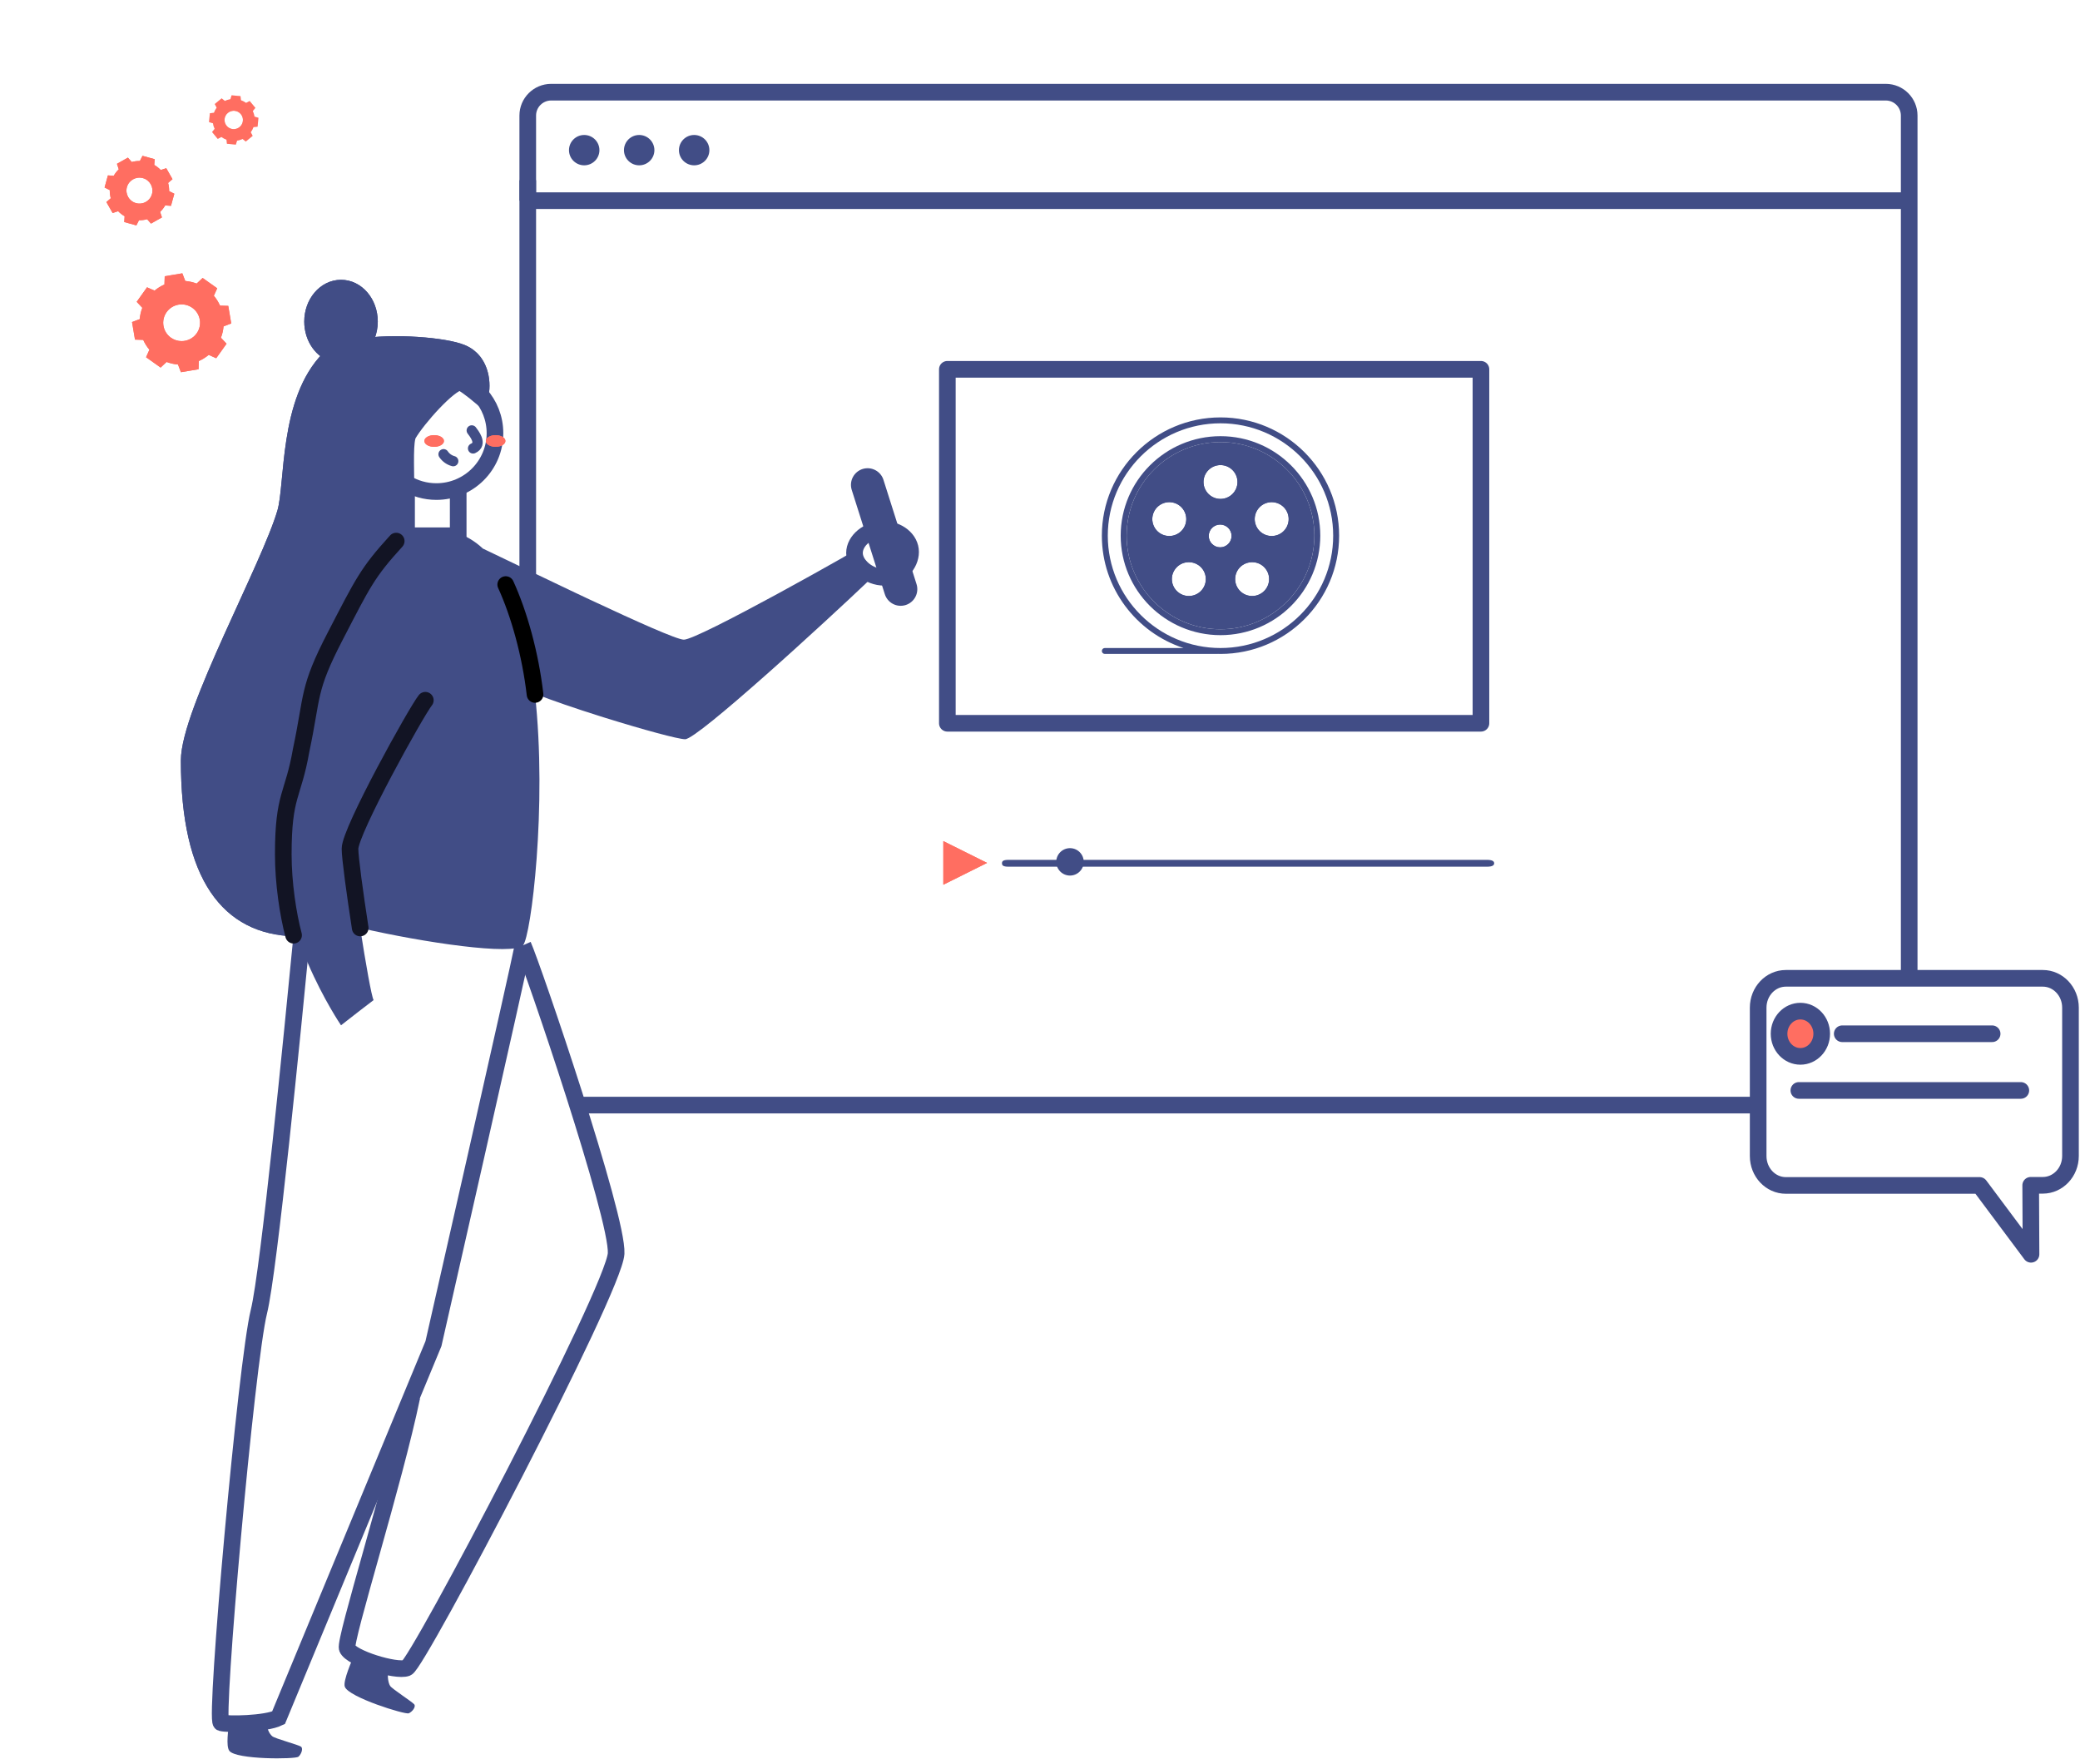 <svg width="125" height="106" viewBox="0 0 125 106" fill="none" xmlns="http://www.w3.org/2000/svg">
<g clip-path="url(#clip0_179_6221)">
<path d="M31.716 12.058V6.943C31.716 6.168 32.346 5.539 33.124 5.539H113.327C114.105 5.539 114.735 6.168 114.735 6.943V58.79" stroke="#414D86"/>
<path d="M105.649 66.406H34.653" stroke="#414D86"/>
<path d="M31.716 34.844V10.829" stroke="#414D86"/>
<path fill-rule="evenodd" clip-rule="evenodd" d="M36.023 9.023C36.023 9.526 35.613 9.934 35.108 9.934C34.603 9.934 34.194 9.526 34.194 9.023C34.194 8.519 34.603 8.111 35.108 8.111C35.613 8.111 36.023 8.519 36.023 9.023Z" fill="#414D86"/>
<path fill-rule="evenodd" clip-rule="evenodd" d="M39.327 9.023C39.327 9.526 38.917 9.934 38.413 9.934C37.907 9.934 37.498 9.526 37.498 9.023C37.498 8.519 37.907 8.111 38.413 8.111C38.917 8.111 39.327 8.519 39.327 9.023Z" fill="#414D86"/>
<path fill-rule="evenodd" clip-rule="evenodd" d="M42.631 9.023C42.631 9.526 42.222 9.934 41.717 9.934C41.211 9.934 40.802 9.526 40.802 9.023C40.802 8.519 41.211 8.111 41.717 8.111C42.222 8.111 42.631 8.519 42.631 9.023Z" fill="#414D86"/>
<path d="M64.302 52.613C63.847 52.613 63.476 52.243 63.476 51.789C63.476 51.335 63.847 50.966 64.302 50.966C64.758 50.966 65.128 51.335 65.128 51.789C65.128 52.243 64.758 52.613 64.302 52.613Z" fill="#414D86"/>
<path d="M89.353 52.081H60.611C60.263 52.081 60.216 51.989 60.216 51.875C60.216 51.761 60.263 51.669 60.611 51.669H89.353C89.7 51.669 89.794 51.761 89.794 51.875C89.794 51.989 89.7 52.081 89.353 52.081Z" fill="#414D86"/>
<g filter="url(#filter0_f_179_6221)">
<path d="M56.69 50.543V53.164L59.32 51.853L56.69 50.543Z" fill="#FF6E61"/>
</g>
<path d="M56.69 50.543V53.164L59.32 51.853L56.69 50.543Z" fill="#FF6E61"/>
<path d="M56.932 43.462H88.999V22.192H56.932V43.462Z" stroke="#414D86" stroke-linejoin="round"/>
<path d="M73.347 26.565C76.457 26.565 78.988 29.088 78.988 32.188C78.988 35.289 76.457 37.812 73.347 37.812C70.236 37.812 67.706 35.289 67.706 32.188C67.706 29.088 70.236 26.565 73.347 26.565ZM71.447 33.78C71.394 33.78 71.34 33.784 71.285 33.793C71.016 33.835 70.78 33.98 70.62 34.2C70.459 34.419 70.394 34.688 70.437 34.957C70.48 35.225 70.625 35.461 70.845 35.62C71.066 35.78 71.335 35.845 71.605 35.802C71.874 35.76 72.111 35.615 72.271 35.395C72.602 34.942 72.5 34.304 72.045 33.974C71.869 33.847 71.661 33.78 71.447 33.78ZM75.246 33.78C75.032 33.78 74.825 33.847 74.648 33.974C74.428 34.134 74.283 34.37 74.24 34.638C74.198 34.907 74.262 35.175 74.422 35.395C74.583 35.615 74.819 35.76 75.088 35.802C75.358 35.845 75.627 35.78 75.848 35.62C76.069 35.461 76.213 35.225 76.256 34.957C76.299 34.688 76.234 34.419 76.074 34.2C75.913 33.98 75.677 33.835 75.408 33.793C75.354 33.784 75.3 33.78 75.246 33.78ZM73.327 31.521C72.948 31.521 72.641 31.828 72.641 32.205C72.641 32.582 72.948 32.889 73.327 32.889C73.705 32.889 74.013 32.582 74.013 32.205C74.013 31.828 73.705 31.521 73.327 31.521ZM77.394 30.878C77.22 30.344 76.643 30.051 76.108 30.224C75.573 30.398 75.279 30.973 75.453 31.506C75.537 31.765 75.717 31.975 75.96 32.099C76.203 32.222 76.479 32.243 76.739 32.16C76.998 32.076 77.209 31.896 77.333 31.654C77.456 31.412 77.478 31.136 77.394 30.878ZM70.585 30.224C70.05 30.051 69.473 30.344 69.299 30.878C69.215 31.136 69.237 31.412 69.361 31.654C69.484 31.896 69.695 32.076 69.955 32.16C70.49 32.333 71.067 32.04 71.241 31.506C71.415 30.973 71.121 30.398 70.585 30.224ZM73.347 27.947C72.784 27.947 72.326 28.403 72.326 28.964C72.326 29.525 72.784 29.981 73.347 29.981C73.909 29.981 74.367 29.525 74.367 28.964C74.367 28.403 73.909 27.947 73.347 27.947Z" fill="#414D86"/>
<path d="M73.347 26.21C70.04 26.21 67.349 28.892 67.349 32.189C67.349 35.485 70.04 38.167 73.347 38.167C76.654 38.167 79.344 35.485 79.344 32.189C79.344 28.892 76.654 26.21 73.347 26.21ZM73.347 37.812C70.236 37.812 67.706 35.289 67.706 32.189C67.706 29.088 70.236 26.566 73.347 26.566C76.457 26.566 78.988 29.088 78.988 32.189C78.988 35.289 76.457 37.812 73.347 37.812Z" fill="#414D86"/>
<path d="M73.346 30.337C74.106 30.337 74.723 29.721 74.723 28.964C74.723 28.207 74.106 27.591 73.346 27.591C72.587 27.591 71.969 28.207 71.969 28.964C71.969 29.721 72.587 30.337 73.346 30.337ZM73.346 27.947C73.909 27.947 74.367 28.403 74.367 28.964C74.367 29.525 73.909 29.981 73.346 29.981C72.784 29.981 72.326 29.525 72.326 28.964C72.326 28.403 72.784 27.947 73.346 27.947Z" fill="#414D86"/>
<path d="M71.579 31.616C71.814 30.896 71.417 30.121 70.695 29.887C69.973 29.652 69.195 30.048 68.96 30.768C68.847 31.117 68.876 31.488 69.043 31.815C69.21 32.142 69.495 32.384 69.844 32.498C69.985 32.543 70.128 32.565 70.269 32.565C70.849 32.565 71.391 32.196 71.579 31.616ZM69.954 32.16C69.695 32.076 69.484 31.896 69.361 31.654C69.237 31.412 69.215 31.136 69.299 30.878C69.473 30.344 70.05 30.051 70.585 30.225C71.12 30.398 71.414 30.973 71.24 31.506C71.067 32.04 70.489 32.333 69.954 32.16Z" fill="#414D86"/>
<path d="M72.255 33.687C71.957 33.472 71.594 33.384 71.23 33.442C70.866 33.499 70.547 33.694 70.331 33.991C70.115 34.287 70.028 34.65 70.085 35.012C70.143 35.374 70.338 35.692 70.636 35.908C70.874 36.08 71.154 36.17 71.442 36.17C71.515 36.17 71.588 36.165 71.661 36.153C72.024 36.096 72.343 35.901 72.559 35.604C73.005 34.992 72.869 34.132 72.255 33.687ZM72.271 35.395C72.111 35.615 71.874 35.76 71.605 35.802C71.335 35.845 71.066 35.78 70.845 35.62C70.625 35.461 70.48 35.225 70.437 34.957C70.394 34.688 70.459 34.419 70.62 34.2C70.78 33.98 71.016 33.835 71.285 33.793C71.34 33.784 71.394 33.78 71.447 33.78C71.661 33.78 71.869 33.847 72.045 33.974C72.5 34.304 72.602 34.942 72.271 35.395Z" fill="#414D86"/>
<path d="M75.463 33.442C75.1 33.384 74.736 33.472 74.439 33.687C74.141 33.903 73.945 34.221 73.888 34.583C73.83 34.945 73.918 35.308 74.134 35.604C74.35 35.901 74.669 36.096 75.032 36.153C75.105 36.165 75.178 36.17 75.251 36.17C75.539 36.17 75.82 36.08 76.057 35.908C76.355 35.692 76.55 35.374 76.608 35.012C76.665 34.65 76.578 34.287 76.362 33.991C76.146 33.694 75.827 33.499 75.463 33.442ZM76.256 34.957C76.213 35.225 76.068 35.461 75.848 35.62C75.627 35.78 75.357 35.845 75.088 35.802C74.819 35.76 74.582 35.615 74.422 35.395C74.262 35.175 74.197 34.907 74.24 34.638C74.283 34.37 74.427 34.134 74.648 33.974C74.824 33.847 75.032 33.78 75.246 33.78C75.299 33.78 75.354 33.784 75.408 33.793C75.677 33.835 75.913 33.98 76.073 34.2C76.234 34.419 76.299 34.688 76.256 34.957Z" fill="#414D86"/>
<path d="M75.998 29.887C75.275 30.121 74.879 30.896 75.113 31.616C75.227 31.965 75.47 32.249 75.798 32.415C75.994 32.515 76.207 32.565 76.421 32.565C76.565 32.565 76.708 32.543 76.849 32.498C77.198 32.384 77.483 32.142 77.65 31.815C77.817 31.488 77.846 31.117 77.733 30.768C77.498 30.048 76.72 29.652 75.998 29.887ZM77.394 30.878C77.478 31.136 77.456 31.412 77.332 31.654C77.209 31.896 76.998 32.076 76.738 32.16C76.479 32.244 76.203 32.222 75.96 32.099C75.717 31.975 75.537 31.765 75.453 31.506C75.279 30.973 75.573 30.398 76.108 30.224C76.643 30.051 77.22 30.344 77.394 30.878Z" fill="#414D86"/>
<path d="M73.347 25.082C69.415 25.082 66.217 28.27 66.217 32.189C66.217 35.334 68.278 38.007 71.124 38.94H66.395C66.297 38.94 66.217 39.019 66.217 39.117C66.217 39.216 66.297 39.295 66.395 39.295H73.174C73.181 39.295 73.187 39.292 73.193 39.291C73.244 39.292 73.295 39.295 73.347 39.295C77.278 39.295 80.476 36.107 80.476 32.189C80.476 28.27 77.278 25.082 73.347 25.082ZM73.347 38.94C69.612 38.94 66.574 35.911 66.574 32.189C66.574 28.466 69.612 25.437 73.347 25.437C77.081 25.437 80.119 28.466 80.119 32.189C80.119 35.911 77.081 38.94 73.347 38.94Z" fill="#414D86"/>
<path d="M74.369 32.205C74.369 31.632 73.901 31.166 73.326 31.166C72.751 31.166 72.284 31.632 72.284 32.205C72.284 32.778 72.751 33.244 73.326 33.244C73.901 33.244 74.369 32.778 74.369 32.205ZM73.326 32.889C72.948 32.889 72.64 32.582 72.64 32.205C72.64 31.828 72.948 31.521 73.326 31.521C73.705 31.521 74.012 31.828 74.012 32.205C74.012 32.582 73.705 32.889 73.326 32.889Z" fill="#414D86"/>
<path d="M31.922 12.058H114.529" stroke="#414D86" stroke-linecap="square"/>
<path d="M13.754 103.58C13.737 103.865 13.56 104.915 13.783 105.21C14.191 105.745 17.759 105.718 17.935 105.563C18.111 105.409 18.231 105.066 18.088 104.957C17.945 104.849 16.549 104.479 16.367 104.336C16.185 104.193 15.961 103.775 16.083 103.403L13.754 103.58Z" fill="#414D86"/>
<path d="M31.433 56.801C32.041 58.174 37.145 73.141 37.027 75.323C36.909 77.505 25.098 99.991 24.446 100.228C23.794 100.466 21.084 99.636 20.865 99.046C20.682 98.55 23.702 89.026 24.75 83.942" stroke="#414D86"/>
<path d="M31.434 56.801C31.128 58.419 26.049 80.743 26.049 80.743L16.737 103.223C15.962 103.599 13.684 103.64 13.286 103.52C12.887 103.4 14.801 81.874 15.558 78.823C16.166 76.374 17.597 61.803 18.127 56.326" stroke="#414D86"/>
<path d="M21.284 99.447C21.18 99.712 20.596 101.008 20.722 101.357C20.948 101.99 24.351 103.047 24.566 102.953C24.781 102.858 25.002 102.567 24.899 102.422C24.796 102.277 23.579 101.502 23.447 101.309C23.316 101.116 23.215 100.495 23.447 100.176L21.284 99.447Z" fill="#414D86"/>
<path d="M24.433 29.073C24.433 30.654 24.433 31.694 24.433 32.193H27.536V29.309" stroke="#414D86"/>
<path d="M20.494 17.313C19.55 17.313 18.784 18.213 18.784 19.323C18.784 20.294 19.37 21.105 20.148 21.293C20.002 21.372 19.878 21.46 19.781 21.558C17.251 24.102 17.65 29.104 17.155 30.803C16.197 34.095 11.369 42.808 11.369 45.703C11.369 52.712 13.785 55.657 17.689 55.763C18.418 54.005 19.062 51.032 19.62 46.843C20.326 41.556 21.429 37.651 22.931 35.127C22.931 35.127 22.931 35.126 22.931 35.124L22.931 35.109C22.933 35.012 22.992 34.505 23.862 33.252C24.395 32.485 24.414 30.657 24.394 29.026C24.928 29.351 25.554 29.538 26.225 29.538C28.169 29.538 29.746 27.966 29.746 26.028C29.746 25.134 29.41 24.318 28.858 23.698C28.983 23.254 29.024 21.731 27.746 21.199C26.749 20.783 23.686 20.517 21.596 20.858C21.967 20.49 22.203 19.939 22.203 19.323C22.203 18.213 21.437 17.313 20.494 17.313Z" stroke="#414D86"/>
<g filter="url(#filter1_f_179_6221)">
<path d="M29.785 26.85C29.46 26.85 29.196 26.693 29.196 26.499C29.196 26.305 29.46 26.148 29.785 26.148C30.11 26.148 30.373 26.305 30.373 26.499C30.373 26.693 30.11 26.85 29.785 26.85Z" fill="#FF6E61"/>
</g>
<g filter="url(#filter2_f_179_6221)">
<path d="M26.091 26.85C25.766 26.85 25.503 26.693 25.503 26.499C25.503 26.305 25.766 26.148 26.091 26.148C26.416 26.148 26.68 26.305 26.68 26.499C26.68 26.693 26.416 26.85 26.091 26.85Z" fill="#FF6E61"/>
</g>
<path d="M26.091 26.85C25.766 26.85 25.503 26.693 25.503 26.499C25.503 26.305 25.766 26.148 26.091 26.148C26.416 26.148 26.68 26.305 26.68 26.499C26.68 26.693 26.416 26.85 26.091 26.85Z" fill="#FF6E61"/>
<path d="M29.785 26.85C29.46 26.85 29.196 26.693 29.196 26.499C29.196 26.305 29.46 26.148 29.785 26.148C30.11 26.148 30.373 26.305 30.373 26.499C30.373 26.693 30.11 26.85 29.785 26.85Z" fill="#FF6E61"/>
<path d="M28.351 25.866C28.461 26.022 29.026 26.678 28.43 26.945" stroke="#414D86" stroke-width="0.62" stroke-linecap="round"/>
<path d="M27.237 27.71C27 27.647 26.794 27.499 26.657 27.296" stroke="#414D86" stroke-width="0.62" stroke-linecap="round"/>
<path d="M20.494 17.313C19.55 17.313 18.785 18.213 18.785 19.323C18.785 20.294 19.37 21.105 20.149 21.293C20.003 21.372 19.879 21.46 19.782 21.558C17.252 24.102 17.651 29.104 17.155 30.803C16.197 34.095 11.37 42.808 11.37 45.703C11.37 52.712 13.786 55.657 17.69 55.763C18.418 54.005 19.062 51.032 19.621 46.843C20.326 41.556 21.43 37.651 22.931 35.127C22.931 35.127 22.931 35.126 22.931 35.124L22.931 35.109C22.933 35.012 22.993 34.505 23.863 33.252C24.841 31.843 24.086 26.852 24.543 26.08C25.106 25.125 26.961 23.045 27.64 22.962C27.77 22.945 28.496 23.508 28.827 23.786C28.968 23.514 29.131 21.776 27.747 21.199C26.749 20.783 23.687 20.517 21.597 20.858C21.968 20.49 22.203 19.939 22.203 19.323C22.203 18.213 21.438 17.313 20.494 17.313Z" fill="#414D86" stroke="#414D86"/>
<path d="M25.592 31.872C24.67 31.99 23.825 32.642 23.059 33.656C19.895 36.751 17.337 48.928 17.133 50.214C16.303 55.457 20.494 61.611 20.494 61.611C20.494 61.611 20.97 61.238 21.475 60.846L21.613 60.739C21.936 60.489 22.254 60.245 22.453 60.096C22.334 59.909 21.974 57.873 21.646 55.762C25.456 56.639 30.86 57.438 31.434 56.801C31.911 56.271 32.896 48.438 32.148 41.685C33.17 42.091 34.626 42.586 36.075 43.042L36.395 43.142C38.629 43.839 40.767 44.421 41.174 44.421C41.55 44.421 43.678 42.638 45.99 40.591L46.218 40.389C46.294 40.321 46.37 40.253 46.447 40.185L46.771 39.896C46.844 39.831 46.917 39.765 46.99 39.7L47.209 39.503L47.427 39.307C47.463 39.274 47.5 39.241 47.536 39.209L47.753 39.013C50.205 36.796 52.417 34.715 52.503 34.597C52.689 34.34 51.924 33.553 51.423 33.053C51.343 33.104 51.072 33.263 50.665 33.495L50.451 33.617C49.576 34.114 48.227 34.868 46.82 35.633L46.525 35.793C45.359 36.425 44.174 37.053 43.204 37.538L43 37.64C42.029 38.121 41.307 38.438 41.096 38.438C40.692 38.438 38.224 37.331 35.597 36.1L35.267 35.946L34.938 35.79C34.828 35.739 34.718 35.687 34.608 35.635L34.279 35.479C31.979 34.39 29.801 33.332 29.02 32.964L29.017 32.962C28.112 32.118 26.986 31.697 25.592 31.872Z" fill="#414D86"/>
<path d="M53.133 34.689C52.223 34.689 51.352 33.978 51.352 33.23C51.352 32.482 52.166 31.812 53.075 31.812C53.985 31.812 54.723 32.419 54.723 33.167C54.723 33.915 54.042 34.689 53.133 34.689Z" stroke="#414D86"/>
<path d="M25.561 42.079C25.021 42.752 21.034 49.924 21.034 51.003C21.034 51.537 21.326 53.687 21.647 55.763" stroke="#121424" stroke-linecap="round" stroke-linejoin="round"/>
<path d="M30.392 35.127C31.194 36.881 31.872 39.295 32.154 41.73" stroke="black" stroke-linecap="round" stroke-linejoin="round"/>
<path d="M52.139 29.136L54.127 35.403" stroke="#414D86" stroke-width="2" stroke-linecap="round"/>
<path d="M23.811 32.514C22.082 34.408 21.814 35.007 20.143 38.232C18.473 41.457 18.801 41.766 18.098 45.083C17.614 47.859 17.024 47.715 17.024 51.336C17.024 53.072 17.31 54.942 17.643 56.197" stroke="#121424" stroke-linecap="round"/>
<g filter="url(#filter3_f_179_6221)">
<path fill-rule="evenodd" clip-rule="evenodd" d="M10.957 16.424L10.428 16.513L9.899 16.601L9.883 17.094C9.671 17.188 9.47 17.312 9.288 17.465L8.837 17.264L8.526 17.7L8.215 18.136L8.553 18.495C8.468 18.716 8.416 18.946 8.396 19.177L7.935 19.353L8.024 19.88L8.113 20.408L8.607 20.424C8.701 20.635 8.826 20.835 8.979 21.017L8.778 21.466L9.215 21.776L9.652 22.087L10.012 21.75C10.235 21.834 10.465 21.886 10.696 21.906L10.873 22.366L11.402 22.277L11.932 22.188L11.947 21.696C12.159 21.602 12.36 21.478 12.542 21.325L12.993 21.526L13.304 21.09L13.615 20.654L13.277 20.295C13.363 20.073 13.414 19.844 13.434 19.613L13.896 19.437L13.807 18.909L13.717 18.381L13.223 18.366C13.129 18.154 13.005 17.955 12.851 17.773L13.053 17.324L12.615 17.013L12.178 16.703L11.818 17.04C11.596 16.955 11.365 16.904 11.134 16.884L10.957 16.424ZM10.273 20.294C9.775 19.941 9.659 19.252 10.013 18.755C10.368 18.258 11.059 18.142 11.557 18.496C12.055 18.849 12.172 19.538 11.817 20.035C11.601 20.337 11.26 20.498 10.914 20.498C10.692 20.498 10.468 20.432 10.273 20.294Z" fill="#FF6E61"/>
</g>
<path fill-rule="evenodd" clip-rule="evenodd" d="M10.957 16.424L10.428 16.513L9.899 16.601L9.883 17.094C9.671 17.188 9.47 17.312 9.288 17.465L8.837 17.264L8.526 17.7L8.215 18.136L8.553 18.495C8.468 18.716 8.416 18.946 8.396 19.177L7.935 19.353L8.024 19.88L8.113 20.408L8.607 20.424C8.701 20.635 8.826 20.835 8.979 21.017L8.778 21.466L9.215 21.776L9.652 22.087L10.012 21.75C10.235 21.834 10.465 21.886 10.696 21.906L10.873 22.366L11.402 22.277L11.932 22.188L11.947 21.696C12.159 21.602 12.36 21.478 12.542 21.325L12.993 21.526L13.304 21.09L13.615 20.654L13.277 20.295C13.363 20.073 13.414 19.844 13.434 19.613L13.896 19.437L13.807 18.909L13.717 18.381L13.223 18.366C13.129 18.154 13.005 17.955 12.851 17.773L13.053 17.324L12.615 17.013L12.178 16.703L11.818 17.04C11.596 16.955 11.365 16.904 11.134 16.884L10.957 16.424ZM10.273 20.294C9.775 19.941 9.659 19.252 10.013 18.755C10.368 18.258 11.059 18.142 11.557 18.496C12.055 18.849 12.172 19.538 11.817 20.035C11.601 20.337 11.26 20.498 10.914 20.498C10.692 20.498 10.468 20.432 10.273 20.294Z" fill="#FF6E61"/>
<g filter="url(#filter4_f_179_6221)">
<path fill-rule="evenodd" clip-rule="evenodd" d="M7.687 9.472L7.358 9.658L7.029 9.844L7.138 10.175C7.02 10.288 6.917 10.418 6.834 10.564L6.486 10.539L6.385 10.903L6.285 11.267L6.596 11.424C6.593 11.592 6.615 11.756 6.657 11.914L6.394 12.142L6.581 12.471L6.769 12.8L7.1 12.691C7.214 12.809 7.345 12.912 7.49 12.995L7.466 13.342L7.831 13.443L8.196 13.544L8.353 13.234C8.521 13.237 8.686 13.216 8.844 13.173L9.073 13.436L9.402 13.25L9.732 13.064L9.623 12.733C9.74 12.62 9.843 12.489 9.927 12.344L10.274 12.369L10.375 12.005L10.476 11.641L10.165 11.484C10.167 11.316 10.146 11.151 10.103 10.993L10.366 10.766L10.179 10.437L9.992 10.108L9.661 10.216C9.547 10.099 9.416 9.996 9.27 9.912L9.295 9.566L8.929 9.465L8.564 9.364L8.407 9.674C8.239 9.671 8.074 9.692 7.916 9.735L7.687 9.472ZM8.173 12.205C7.757 12.09 7.513 11.661 7.627 11.246C7.742 10.831 8.172 10.588 8.588 10.703C9.004 10.818 9.248 11.247 9.133 11.662C9.064 11.915 8.877 12.103 8.647 12.187C8.5 12.24 8.336 12.25 8.173 12.205Z" fill="#FF6E61"/>
</g>
<path fill-rule="evenodd" clip-rule="evenodd" d="M7.687 9.472L7.358 9.658L7.029 9.844L7.138 10.175C7.02 10.288 6.917 10.418 6.834 10.564L6.486 10.539L6.385 10.903L6.285 11.267L6.596 11.424C6.593 11.592 6.615 11.756 6.657 11.914L6.394 12.142L6.581 12.471L6.769 12.8L7.1 12.691C7.214 12.809 7.345 12.912 7.49 12.995L7.466 13.342L7.831 13.443L8.196 13.544L8.353 13.234C8.521 13.237 8.686 13.216 8.844 13.173L9.073 13.436L9.402 13.25L9.732 13.064L9.623 12.733C9.74 12.62 9.843 12.489 9.927 12.344L10.274 12.369L10.375 12.005L10.476 11.641L10.165 11.484C10.167 11.316 10.146 11.151 10.103 10.993L10.366 10.766L10.179 10.437L9.992 10.108L9.661 10.216C9.547 10.099 9.416 9.996 9.27 9.912L9.295 9.566L8.929 9.465L8.564 9.364L8.407 9.674C8.239 9.671 8.074 9.692 7.916 9.735L7.687 9.472ZM8.173 12.205C7.757 12.09 7.513 11.661 7.627 11.246C7.742 10.831 8.172 10.588 8.588 10.703C9.004 10.818 9.248 11.247 9.133 11.662C9.064 11.915 8.877 12.103 8.647 12.187C8.5 12.24 8.336 12.25 8.173 12.205Z" fill="#FF6E61"/>
<g filter="url(#filter5_f_179_6221)">
<path fill-rule="evenodd" clip-rule="evenodd" d="M14.453 5.777L14.186 5.752L13.918 5.727L13.847 5.963C13.732 5.981 13.619 6.015 13.512 6.066L13.32 5.911L13.113 6.081L12.906 6.252L13.023 6.469C12.953 6.565 12.898 6.669 12.858 6.778L12.613 6.804L12.587 7.07L12.561 7.337L12.798 7.408C12.816 7.522 12.85 7.635 12.9 7.742L12.745 7.934L12.915 8.14L13.086 8.346L13.304 8.23C13.4 8.299 13.504 8.354 13.613 8.393L13.639 8.638L13.906 8.663L14.173 8.689L14.245 8.453C14.359 8.434 14.472 8.4 14.58 8.35L14.771 8.505L14.978 8.334L15.185 8.164L15.069 7.947C15.139 7.851 15.194 7.746 15.233 7.637L15.479 7.612L15.505 7.345L15.53 7.079L15.294 7.008C15.276 6.893 15.242 6.781 15.191 6.673L15.347 6.482L15.176 6.276L15.005 6.07L14.788 6.186C14.692 6.116 14.587 6.062 14.478 6.023L14.453 5.777ZM13.619 7.56C13.425 7.325 13.458 6.977 13.694 6.783C13.929 6.588 14.278 6.621 14.473 6.856C14.667 7.091 14.634 7.439 14.398 7.633C14.254 7.751 14.069 7.786 13.902 7.741C13.795 7.712 13.695 7.651 13.619 7.56Z" fill="#FF6E61"/>
</g>
<mask id="mask0_179_6221" style="mask-type:alpha" maskUnits="userSpaceOnUse" x="12" y="5" width="4" height="4">
<path d="M14.453 5.777L14.186 5.752L13.919 5.727L13.848 5.963C13.733 5.981 13.62 6.015 13.512 6.066L13.321 5.911L13.114 6.082L12.907 6.252L13.023 6.469C12.953 6.565 12.898 6.67 12.859 6.779L12.613 6.804L12.587 7.071L12.562 7.337L12.798 7.408C12.816 7.523 12.85 7.635 12.9 7.743L12.745 7.934L12.915 8.14L13.086 8.347L13.304 8.23C13.4 8.3 13.504 8.354 13.613 8.394L13.639 8.639L13.906 8.664L14.173 8.689L14.244 8.453C14.359 8.435 14.472 8.4 14.58 8.35L14.771 8.505L14.978 8.334L15.185 8.163L15.069 7.947C15.139 7.85 15.193 7.746 15.233 7.637L15.479 7.611L15.504 7.345L15.53 7.078L15.294 7.007C15.276 6.893 15.242 6.78 15.191 6.673L15.347 6.482L15.176 6.275L15.006 6.069L14.788 6.186C14.692 6.116 14.588 6.062 14.479 6.022L14.453 5.777ZM13.619 7.56C13.425 7.325 13.458 6.977 13.694 6.783C13.93 6.588 14.278 6.621 14.473 6.856C14.667 7.091 14.633 7.439 14.398 7.633C14.254 7.752 14.069 7.786 13.902 7.741C13.795 7.713 13.695 7.652 13.619 7.56Z" fill="white"/>
</mask>
<g mask="url(#mask0_179_6221)">
<path d="M14.453 5.777L14.186 5.752L13.918 5.727L13.847 5.963C13.732 5.981 13.619 6.015 13.512 6.066L13.32 5.911L13.113 6.081L12.906 6.252L13.023 6.469C12.953 6.565 12.898 6.669 12.858 6.778L12.613 6.804L12.587 7.07L12.561 7.337L12.798 7.408C12.816 7.522 12.85 7.635 12.9 7.742L12.745 7.934L12.915 8.14L13.086 8.346L13.304 8.23C13.4 8.299 13.504 8.354 13.613 8.393L13.639 8.638L13.906 8.663L14.173 8.689L14.245 8.453C14.359 8.434 14.472 8.4 14.58 8.35L14.771 8.505L14.978 8.334L15.185 8.164L15.069 7.947C15.139 7.851 15.194 7.746 15.233 7.637L15.479 7.612L15.505 7.345L15.53 7.079L15.294 7.008C15.276 6.893 15.242 6.781 15.191 6.673L15.347 6.482L15.176 6.276L15.005 6.07L14.788 6.186C14.692 6.116 14.587 6.062 14.478 6.023L14.453 5.777ZM13.619 7.56C13.425 7.325 13.458 6.977 13.694 6.783C13.929 6.588 14.278 6.621 14.473 6.856C14.667 7.091 14.634 7.439 14.398 7.633C14.254 7.751 14.069 7.786 13.902 7.741C13.795 7.712 13.695 7.651 13.619 7.56Z" fill="#FF6E61"/>
</g>
<path fill-rule="evenodd" clip-rule="evenodd" d="M107.322 58.788C106.403 58.788 105.659 59.578 105.659 60.552V69.47C105.659 70.444 106.403 71.234 107.322 71.234H118.967L122.056 75.371L122.037 71.226H122.765C123.683 71.226 124.428 70.437 124.428 69.463V60.548C124.426 59.576 123.682 58.788 122.765 58.788H107.322Z" stroke="#414D86" stroke-linecap="round" stroke-linejoin="round"/>
<g filter="url(#filter6_f_179_6221)">
<path fill-rule="evenodd" clip-rule="evenodd" d="M106.501 62.119C106.501 61.369 107.075 60.76 107.783 60.76C108.491 60.76 109.064 61.369 109.064 62.119C109.064 62.87 108.491 63.478 107.783 63.478C107.075 63.478 106.501 62.87 106.501 62.119Z" fill="#FF6E61"/>
</g>
<path fill-rule="evenodd" clip-rule="evenodd" d="M106.501 62.119C106.501 61.369 107.075 60.76 107.783 60.76C108.491 60.76 109.064 61.369 109.064 62.119C109.064 62.87 108.491 63.478 107.783 63.478C107.075 63.478 106.501 62.87 106.501 62.119Z" fill="#FF6E61"/>
<path fill-rule="evenodd" clip-rule="evenodd" d="M106.915 62.119C106.915 61.369 107.488 60.76 108.196 60.76C108.904 60.76 109.478 61.369 109.478 62.119C109.478 62.87 108.904 63.478 108.196 63.478C107.488 63.478 106.915 62.87 106.915 62.119Z" stroke="#414D86" stroke-linecap="round" stroke-linejoin="round"/>
<path d="M110.711 62.119H119.72" stroke="#414D86" stroke-linecap="round" stroke-linejoin="round"/>
<path d="M108.104 65.525H121.444" stroke="#414D86" stroke-linecap="round" stroke-linejoin="round"/>
</g>
<defs>
<filter id="filter0_f_179_6221" x="48.69" y="42.543" width="18.629" height="18.621" filterUnits="userSpaceOnUse" color-interpolation-filters="sRGB">
<feFlood flood-opacity="0" result="BackgroundImageFix"/>
<feBlend mode="normal" in="SourceGraphic" in2="BackgroundImageFix" result="shape"/>
<feGaussianBlur stdDeviation="4" result="effect1_foregroundBlur_179_6221"/>
</filter>
<filter id="filter1_f_179_6221" x="25.196" y="22.148" width="9.177" height="8.702" filterUnits="userSpaceOnUse" color-interpolation-filters="sRGB">
<feFlood flood-opacity="0" result="BackgroundImageFix"/>
<feBlend mode="normal" in="SourceGraphic" in2="BackgroundImageFix" result="shape"/>
<feGaussianBlur stdDeviation="2" result="effect1_foregroundBlur_179_6221"/>
</filter>
<filter id="filter2_f_179_6221" x="21.503" y="22.148" width="9.177" height="8.702" filterUnits="userSpaceOnUse" color-interpolation-filters="sRGB">
<feFlood flood-opacity="0" result="BackgroundImageFix"/>
<feBlend mode="normal" in="SourceGraphic" in2="BackgroundImageFix" result="shape"/>
<feGaussianBlur stdDeviation="2" result="effect1_foregroundBlur_179_6221"/>
</filter>
<filter id="filter3_f_179_6221" x="-0.065" y="8.424" width="21.961" height="21.942" filterUnits="userSpaceOnUse" color-interpolation-filters="sRGB">
<feFlood flood-opacity="0" result="BackgroundImageFix"/>
<feBlend mode="normal" in="SourceGraphic" in2="BackgroundImageFix" result="shape"/>
<feGaussianBlur stdDeviation="4" result="effect1_foregroundBlur_179_6221"/>
</filter>
<filter id="filter4_f_179_6221" x="-1.715" y="1.364" width="20.19" height="20.18" filterUnits="userSpaceOnUse" color-interpolation-filters="sRGB">
<feFlood flood-opacity="0" result="BackgroundImageFix"/>
<feBlend mode="normal" in="SourceGraphic" in2="BackgroundImageFix" result="shape"/>
<feGaussianBlur stdDeviation="4" result="effect1_foregroundBlur_179_6221"/>
</filter>
<filter id="filter5_f_179_6221" x="4.562" y="-2.273" width="18.969" height="18.961" filterUnits="userSpaceOnUse" color-interpolation-filters="sRGB">
<feFlood flood-opacity="0" result="BackgroundImageFix"/>
<feBlend mode="normal" in="SourceGraphic" in2="BackgroundImageFix" result="shape"/>
<feGaussianBlur stdDeviation="4" result="effect1_foregroundBlur_179_6221"/>
</filter>
<filter id="filter6_f_179_6221" x="98.501" y="52.76" width="18.563" height="18.718" filterUnits="userSpaceOnUse" color-interpolation-filters="sRGB">
<feFlood flood-opacity="0" result="BackgroundImageFix"/>
<feBlend mode="normal" in="SourceGraphic" in2="BackgroundImageFix" result="shape"/>
<feGaussianBlur stdDeviation="4" result="effect1_foregroundBlur_179_6221"/>
</filter>
<clipPath id="clip0_179_6221">
<rect width="125" height="106" fill="white"/>
</clipPath>
</defs>
</svg>
